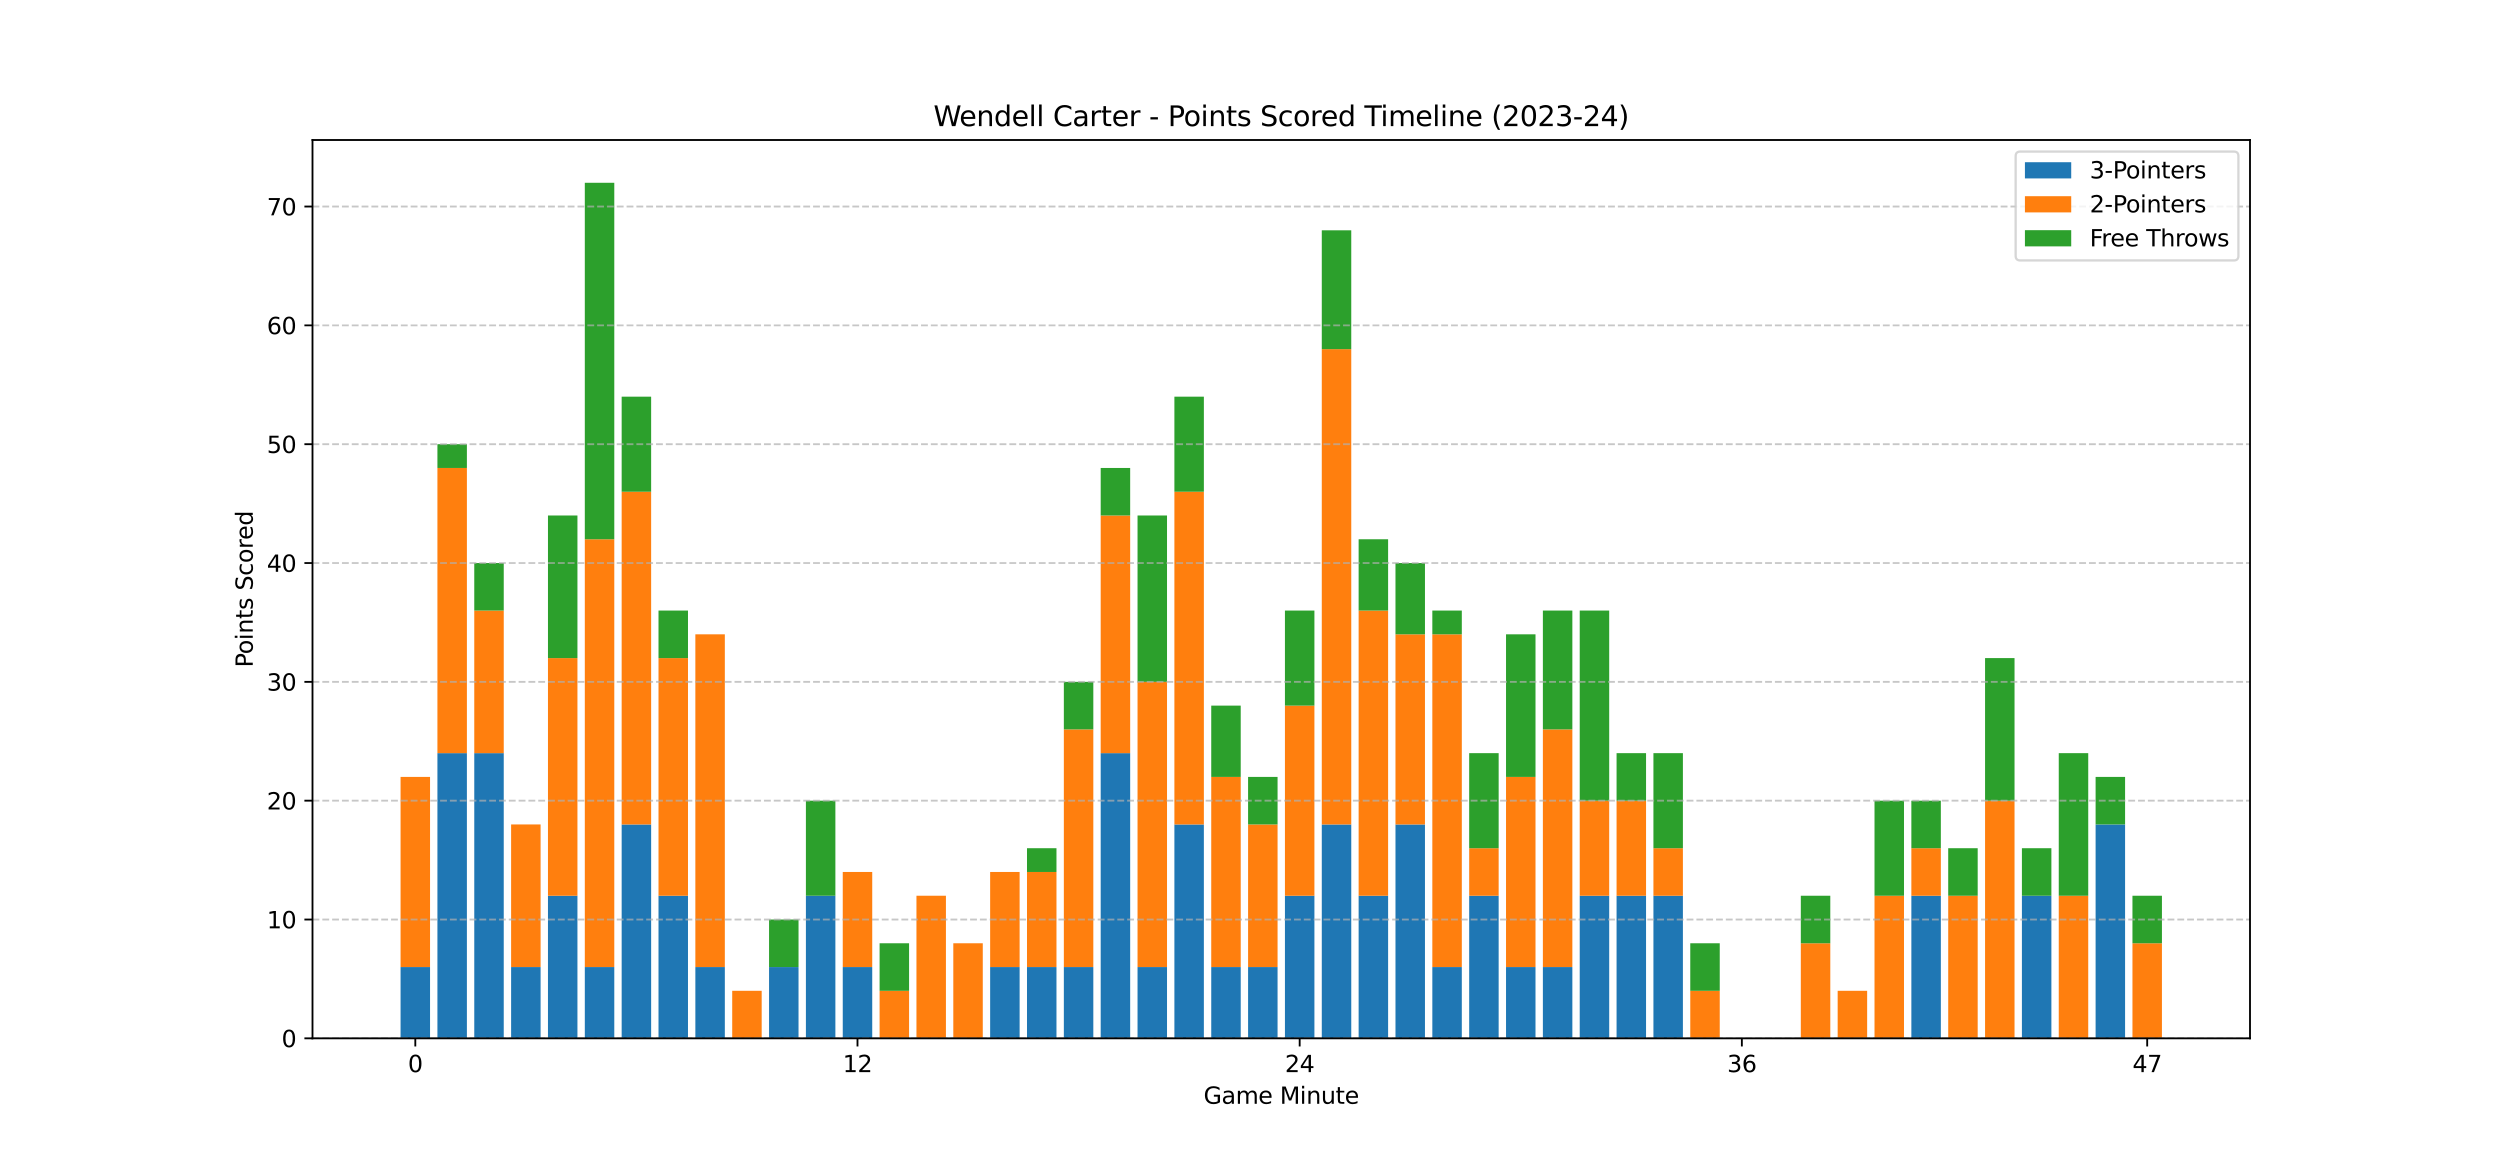 <?xml version="1.0" encoding="utf-8" standalone="no"?>
<!DOCTYPE svg PUBLIC "-//W3C//DTD SVG 1.1//EN"
  "http://www.w3.org/Graphics/SVG/1.1/DTD/svg11.dtd">
<svg xmlns:xlink="http://www.w3.org/1999/xlink" width="1080pt" height="504pt" viewBox="0 0 1080 504" xmlns="http://www.w3.org/2000/svg" version="1.1">
 <defs>
  <style type="text/css">*{stroke-linejoin: round; stroke-linecap: butt}</style>
 </defs>
 <g id="figure_1">
  <g id="patch_1">
   <path d="M 0 504 
L 1080 504 
L 1080 0 
L 0 0 
z
" style="fill: #ffffff"/>
  </g>
  <g id="axes_1">
   <g id="patch_2">
    <path d="M 135 448.56 
L 972 448.56 
L 972 60.48 
L 135 60.48 
z
" style="fill: #ffffff"/>
   </g>
   <g id="patch_3">
    <path d="M 173.045 448.56 
L 185.78 448.56 
L 185.78 417.76 
L 173.045 417.76 
z
" clip-path="url(#pccd42e8eff)" style="fill: #1f77b4"/>
   </g>
   <g id="patch_4">
    <path d="M 188.964 448.56 
L 201.699 448.56 
L 201.699 325.36 
L 188.964 325.36 
z
" clip-path="url(#pccd42e8eff)" style="fill: #1f77b4"/>
   </g>
   <g id="patch_5">
    <path d="M 204.883 448.56 
L 217.618 448.56 
L 217.618 325.36 
L 204.883 325.36 
z
" clip-path="url(#pccd42e8eff)" style="fill: #1f77b4"/>
   </g>
   <g id="patch_6">
    <path d="M 220.801 448.56 
L 233.536 448.56 
L 233.536 417.76 
L 220.801 417.76 
z
" clip-path="url(#pccd42e8eff)" style="fill: #1f77b4"/>
   </g>
   <g id="patch_7">
    <path d="M 236.72 448.56 
L 249.455 448.56 
L 249.455 386.96 
L 236.72 386.96 
z
" clip-path="url(#pccd42e8eff)" style="fill: #1f77b4"/>
   </g>
   <g id="patch_8">
    <path d="M 252.638 448.56 
L 265.373 448.56 
L 265.373 417.76 
L 252.638 417.76 
z
" clip-path="url(#pccd42e8eff)" style="fill: #1f77b4"/>
   </g>
   <g id="patch_9">
    <path d="M 268.557 448.56 
L 281.292 448.56 
L 281.292 356.16 
L 268.557 356.16 
z
" clip-path="url(#pccd42e8eff)" style="fill: #1f77b4"/>
   </g>
   <g id="patch_10">
    <path d="M 284.476 448.56 
L 297.211 448.56 
L 297.211 386.96 
L 284.476 386.96 
z
" clip-path="url(#pccd42e8eff)" style="fill: #1f77b4"/>
   </g>
   <g id="patch_11">
    <path d="M 300.394 448.56 
L 313.129 448.56 
L 313.129 417.76 
L 300.394 417.76 
z
" clip-path="url(#pccd42e8eff)" style="fill: #1f77b4"/>
   </g>
   <g id="patch_12">
    <path d="M 316.313 448.56 
L 329.048 448.56 
L 329.048 448.56 
L 316.313 448.56 
z
" clip-path="url(#pccd42e8eff)" style="fill: #1f77b4"/>
   </g>
   <g id="patch_13">
    <path d="M 332.231 448.56 
L 344.966 448.56 
L 344.966 417.76 
L 332.231 417.76 
z
" clip-path="url(#pccd42e8eff)" style="fill: #1f77b4"/>
   </g>
   <g id="patch_14">
    <path d="M 348.15 448.56 
L 360.885 448.56 
L 360.885 386.96 
L 348.15 386.96 
z
" clip-path="url(#pccd42e8eff)" style="fill: #1f77b4"/>
   </g>
   <g id="patch_15">
    <path d="M 364.069 448.56 
L 376.804 448.56 
L 376.804 417.76 
L 364.069 417.76 
z
" clip-path="url(#pccd42e8eff)" style="fill: #1f77b4"/>
   </g>
   <g id="patch_16">
    <path d="M 379.987 448.56 
L 392.722 448.56 
L 392.722 448.56 
L 379.987 448.56 
z
" clip-path="url(#pccd42e8eff)" style="fill: #1f77b4"/>
   </g>
   <g id="patch_17">
    <path d="M 395.906 448.56 
L 408.641 448.56 
L 408.641 448.56 
L 395.906 448.56 
z
" clip-path="url(#pccd42e8eff)" style="fill: #1f77b4"/>
   </g>
   <g id="patch_18">
    <path d="M 411.824 448.56 
L 424.559 448.56 
L 424.559 448.56 
L 411.824 448.56 
z
" clip-path="url(#pccd42e8eff)" style="fill: #1f77b4"/>
   </g>
   <g id="patch_19">
    <path d="M 427.743 448.56 
L 440.478 448.56 
L 440.478 417.76 
L 427.743 417.76 
z
" clip-path="url(#pccd42e8eff)" style="fill: #1f77b4"/>
   </g>
   <g id="patch_20">
    <path d="M 443.662 448.56 
L 456.397 448.56 
L 456.397 417.76 
L 443.662 417.76 
z
" clip-path="url(#pccd42e8eff)" style="fill: #1f77b4"/>
   </g>
   <g id="patch_21">
    <path d="M 459.58 448.56 
L 472.315 448.56 
L 472.315 417.76 
L 459.58 417.76 
z
" clip-path="url(#pccd42e8eff)" style="fill: #1f77b4"/>
   </g>
   <g id="patch_22">
    <path d="M 475.499 448.56 
L 488.234 448.56 
L 488.234 325.36 
L 475.499 325.36 
z
" clip-path="url(#pccd42e8eff)" style="fill: #1f77b4"/>
   </g>
   <g id="patch_23">
    <path d="M 491.417 448.56 
L 504.152 448.56 
L 504.152 417.76 
L 491.417 417.76 
z
" clip-path="url(#pccd42e8eff)" style="fill: #1f77b4"/>
   </g>
   <g id="patch_24">
    <path d="M 507.336 448.56 
L 520.071 448.56 
L 520.071 356.16 
L 507.336 356.16 
z
" clip-path="url(#pccd42e8eff)" style="fill: #1f77b4"/>
   </g>
   <g id="patch_25">
    <path d="M 523.255 448.56 
L 535.99 448.56 
L 535.99 417.76 
L 523.255 417.76 
z
" clip-path="url(#pccd42e8eff)" style="fill: #1f77b4"/>
   </g>
   <g id="patch_26">
    <path d="M 539.173 448.56 
L 551.908 448.56 
L 551.908 417.76 
L 539.173 417.76 
z
" clip-path="url(#pccd42e8eff)" style="fill: #1f77b4"/>
   </g>
   <g id="patch_27">
    <path d="M 555.092 448.56 
L 567.827 448.56 
L 567.827 386.96 
L 555.092 386.96 
z
" clip-path="url(#pccd42e8eff)" style="fill: #1f77b4"/>
   </g>
   <g id="patch_28">
    <path d="M 571.01 448.56 
L 583.745 448.56 
L 583.745 356.16 
L 571.01 356.16 
z
" clip-path="url(#pccd42e8eff)" style="fill: #1f77b4"/>
   </g>
   <g id="patch_29">
    <path d="M 586.929 448.56 
L 599.664 448.56 
L 599.664 386.96 
L 586.929 386.96 
z
" clip-path="url(#pccd42e8eff)" style="fill: #1f77b4"/>
   </g>
   <g id="patch_30">
    <path d="M 602.848 448.56 
L 615.583 448.56 
L 615.583 356.16 
L 602.848 356.16 
z
" clip-path="url(#pccd42e8eff)" style="fill: #1f77b4"/>
   </g>
   <g id="patch_31">
    <path d="M 618.766 448.56 
L 631.501 448.56 
L 631.501 417.76 
L 618.766 417.76 
z
" clip-path="url(#pccd42e8eff)" style="fill: #1f77b4"/>
   </g>
   <g id="patch_32">
    <path d="M 634.685 448.56 
L 647.42 448.56 
L 647.42 386.96 
L 634.685 386.96 
z
" clip-path="url(#pccd42e8eff)" style="fill: #1f77b4"/>
   </g>
   <g id="patch_33">
    <path d="M 650.603 448.56 
L 663.338 448.56 
L 663.338 417.76 
L 650.603 417.76 
z
" clip-path="url(#pccd42e8eff)" style="fill: #1f77b4"/>
   </g>
   <g id="patch_34">
    <path d="M 666.522 448.56 
L 679.257 448.56 
L 679.257 417.76 
L 666.522 417.76 
z
" clip-path="url(#pccd42e8eff)" style="fill: #1f77b4"/>
   </g>
   <g id="patch_35">
    <path d="M 682.441 448.56 
L 695.176 448.56 
L 695.176 386.96 
L 682.441 386.96 
z
" clip-path="url(#pccd42e8eff)" style="fill: #1f77b4"/>
   </g>
   <g id="patch_36">
    <path d="M 698.359 448.56 
L 711.094 448.56 
L 711.094 386.96 
L 698.359 386.96 
z
" clip-path="url(#pccd42e8eff)" style="fill: #1f77b4"/>
   </g>
   <g id="patch_37">
    <path d="M 714.278 448.56 
L 727.013 448.56 
L 727.013 386.96 
L 714.278 386.96 
z
" clip-path="url(#pccd42e8eff)" style="fill: #1f77b4"/>
   </g>
   <g id="patch_38">
    <path d="M 730.196 448.56 
L 742.931 448.56 
L 742.931 448.56 
L 730.196 448.56 
z
" clip-path="url(#pccd42e8eff)" style="fill: #1f77b4"/>
   </g>
   <g id="patch_39">
    <path d="M 746.115 448.56 
L 758.85 448.56 
L 758.85 448.56 
L 746.115 448.56 
z
" clip-path="url(#pccd42e8eff)" style="fill: #1f77b4"/>
   </g>
   <g id="patch_40">
    <path d="M 762.034 448.56 
L 774.769 448.56 
L 774.769 448.56 
L 762.034 448.56 
z
" clip-path="url(#pccd42e8eff)" style="fill: #1f77b4"/>
   </g>
   <g id="patch_41">
    <path d="M 777.952 448.56 
L 790.687 448.56 
L 790.687 448.56 
L 777.952 448.56 
z
" clip-path="url(#pccd42e8eff)" style="fill: #1f77b4"/>
   </g>
   <g id="patch_42">
    <path d="M 793.871 448.56 
L 806.606 448.56 
L 806.606 448.56 
L 793.871 448.56 
z
" clip-path="url(#pccd42e8eff)" style="fill: #1f77b4"/>
   </g>
   <g id="patch_43">
    <path d="M 809.789 448.56 
L 822.524 448.56 
L 822.524 448.56 
L 809.789 448.56 
z
" clip-path="url(#pccd42e8eff)" style="fill: #1f77b4"/>
   </g>
   <g id="patch_44">
    <path d="M 825.708 448.56 
L 838.443 448.56 
L 838.443 386.96 
L 825.708 386.96 
z
" clip-path="url(#pccd42e8eff)" style="fill: #1f77b4"/>
   </g>
   <g id="patch_45">
    <path d="M 841.627 448.56 
L 854.362 448.56 
L 854.362 448.56 
L 841.627 448.56 
z
" clip-path="url(#pccd42e8eff)" style="fill: #1f77b4"/>
   </g>
   <g id="patch_46">
    <path d="M 857.545 448.56 
L 870.28 448.56 
L 870.28 448.56 
L 857.545 448.56 
z
" clip-path="url(#pccd42e8eff)" style="fill: #1f77b4"/>
   </g>
   <g id="patch_47">
    <path d="M 873.464 448.56 
L 886.199 448.56 
L 886.199 386.96 
L 873.464 386.96 
z
" clip-path="url(#pccd42e8eff)" style="fill: #1f77b4"/>
   </g>
   <g id="patch_48">
    <path d="M 889.382 448.56 
L 902.117 448.56 
L 902.117 448.56 
L 889.382 448.56 
z
" clip-path="url(#pccd42e8eff)" style="fill: #1f77b4"/>
   </g>
   <g id="patch_49">
    <path d="M 905.301 448.56 
L 918.036 448.56 
L 918.036 356.16 
L 905.301 356.16 
z
" clip-path="url(#pccd42e8eff)" style="fill: #1f77b4"/>
   </g>
   <g id="patch_50">
    <path d="M 921.22 448.56 
L 933.955 448.56 
L 933.955 448.56 
L 921.22 448.56 
z
" clip-path="url(#pccd42e8eff)" style="fill: #1f77b4"/>
   </g>
   <g id="patch_51">
    <path d="M 173.045 417.76 
L 185.78 417.76 
L 185.78 335.627 
L 173.045 335.627 
z
" clip-path="url(#pccd42e8eff)" style="fill: #ff7f0e"/>
   </g>
   <g id="patch_52">
    <path d="M 188.964 325.36 
L 201.699 325.36 
L 201.699 202.16 
L 188.964 202.16 
z
" clip-path="url(#pccd42e8eff)" style="fill: #ff7f0e"/>
   </g>
   <g id="patch_53">
    <path d="M 204.883 325.36 
L 217.618 325.36 
L 217.618 263.76 
L 204.883 263.76 
z
" clip-path="url(#pccd42e8eff)" style="fill: #ff7f0e"/>
   </g>
   <g id="patch_54">
    <path d="M 220.801 417.76 
L 233.536 417.76 
L 233.536 356.16 
L 220.801 356.16 
z
" clip-path="url(#pccd42e8eff)" style="fill: #ff7f0e"/>
   </g>
   <g id="patch_55">
    <path d="M 236.72 386.96 
L 249.455 386.96 
L 249.455 284.293 
L 236.72 284.293 
z
" clip-path="url(#pccd42e8eff)" style="fill: #ff7f0e"/>
   </g>
   <g id="patch_56">
    <path d="M 252.638 417.76 
L 265.373 417.76 
L 265.373 232.96 
L 252.638 232.96 
z
" clip-path="url(#pccd42e8eff)" style="fill: #ff7f0e"/>
   </g>
   <g id="patch_57">
    <path d="M 268.557 356.16 
L 281.292 356.16 
L 281.292 212.427 
L 268.557 212.427 
z
" clip-path="url(#pccd42e8eff)" style="fill: #ff7f0e"/>
   </g>
   <g id="patch_58">
    <path d="M 284.476 386.96 
L 297.211 386.96 
L 297.211 284.293 
L 284.476 284.293 
z
" clip-path="url(#pccd42e8eff)" style="fill: #ff7f0e"/>
   </g>
   <g id="patch_59">
    <path d="M 300.394 417.76 
L 313.129 417.76 
L 313.129 274.027 
L 300.394 274.027 
z
" clip-path="url(#pccd42e8eff)" style="fill: #ff7f0e"/>
   </g>
   <g id="patch_60">
    <path d="M 316.313 448.56 
L 329.048 448.56 
L 329.048 428.027 
L 316.313 428.027 
z
" clip-path="url(#pccd42e8eff)" style="fill: #ff7f0e"/>
   </g>
   <g id="patch_61">
    <path d="M 332.231 417.76 
L 344.966 417.76 
L 344.966 417.76 
L 332.231 417.76 
z
" clip-path="url(#pccd42e8eff)" style="fill: #ff7f0e"/>
   </g>
   <g id="patch_62">
    <path d="M 348.15 386.96 
L 360.885 386.96 
L 360.885 386.96 
L 348.15 386.96 
z
" clip-path="url(#pccd42e8eff)" style="fill: #ff7f0e"/>
   </g>
   <g id="patch_63">
    <path d="M 364.069 417.76 
L 376.804 417.76 
L 376.804 376.693 
L 364.069 376.693 
z
" clip-path="url(#pccd42e8eff)" style="fill: #ff7f0e"/>
   </g>
   <g id="patch_64">
    <path d="M 379.987 448.56 
L 392.722 448.56 
L 392.722 428.027 
L 379.987 428.027 
z
" clip-path="url(#pccd42e8eff)" style="fill: #ff7f0e"/>
   </g>
   <g id="patch_65">
    <path d="M 395.906 448.56 
L 408.641 448.56 
L 408.641 386.96 
L 395.906 386.96 
z
" clip-path="url(#pccd42e8eff)" style="fill: #ff7f0e"/>
   </g>
   <g id="patch_66">
    <path d="M 411.824 448.56 
L 424.559 448.56 
L 424.559 407.493 
L 411.824 407.493 
z
" clip-path="url(#pccd42e8eff)" style="fill: #ff7f0e"/>
   </g>
   <g id="patch_67">
    <path d="M 427.743 417.76 
L 440.478 417.76 
L 440.478 376.693 
L 427.743 376.693 
z
" clip-path="url(#pccd42e8eff)" style="fill: #ff7f0e"/>
   </g>
   <g id="patch_68">
    <path d="M 443.662 417.76 
L 456.397 417.76 
L 456.397 376.693 
L 443.662 376.693 
z
" clip-path="url(#pccd42e8eff)" style="fill: #ff7f0e"/>
   </g>
   <g id="patch_69">
    <path d="M 459.58 417.76 
L 472.315 417.76 
L 472.315 315.093 
L 459.58 315.093 
z
" clip-path="url(#pccd42e8eff)" style="fill: #ff7f0e"/>
   </g>
   <g id="patch_70">
    <path d="M 475.499 325.36 
L 488.234 325.36 
L 488.234 222.693 
L 475.499 222.693 
z
" clip-path="url(#pccd42e8eff)" style="fill: #ff7f0e"/>
   </g>
   <g id="patch_71">
    <path d="M 491.417 417.76 
L 504.152 417.76 
L 504.152 294.56 
L 491.417 294.56 
z
" clip-path="url(#pccd42e8eff)" style="fill: #ff7f0e"/>
   </g>
   <g id="patch_72">
    <path d="M 507.336 356.16 
L 520.071 356.16 
L 520.071 212.427 
L 507.336 212.427 
z
" clip-path="url(#pccd42e8eff)" style="fill: #ff7f0e"/>
   </g>
   <g id="patch_73">
    <path d="M 523.255 417.76 
L 535.99 417.76 
L 535.99 335.627 
L 523.255 335.627 
z
" clip-path="url(#pccd42e8eff)" style="fill: #ff7f0e"/>
   </g>
   <g id="patch_74">
    <path d="M 539.173 417.76 
L 551.908 417.76 
L 551.908 356.16 
L 539.173 356.16 
z
" clip-path="url(#pccd42e8eff)" style="fill: #ff7f0e"/>
   </g>
   <g id="patch_75">
    <path d="M 555.092 386.96 
L 567.827 386.96 
L 567.827 304.827 
L 555.092 304.827 
z
" clip-path="url(#pccd42e8eff)" style="fill: #ff7f0e"/>
   </g>
   <g id="patch_76">
    <path d="M 571.01 356.16 
L 583.745 356.16 
L 583.745 150.827 
L 571.01 150.827 
z
" clip-path="url(#pccd42e8eff)" style="fill: #ff7f0e"/>
   </g>
   <g id="patch_77">
    <path d="M 586.929 386.96 
L 599.664 386.96 
L 599.664 263.76 
L 586.929 263.76 
z
" clip-path="url(#pccd42e8eff)" style="fill: #ff7f0e"/>
   </g>
   <g id="patch_78">
    <path d="M 602.848 356.16 
L 615.583 356.16 
L 615.583 274.027 
L 602.848 274.027 
z
" clip-path="url(#pccd42e8eff)" style="fill: #ff7f0e"/>
   </g>
   <g id="patch_79">
    <path d="M 618.766 417.76 
L 631.501 417.76 
L 631.501 274.027 
L 618.766 274.027 
z
" clip-path="url(#pccd42e8eff)" style="fill: #ff7f0e"/>
   </g>
   <g id="patch_80">
    <path d="M 634.685 386.96 
L 647.42 386.96 
L 647.42 366.427 
L 634.685 366.427 
z
" clip-path="url(#pccd42e8eff)" style="fill: #ff7f0e"/>
   </g>
   <g id="patch_81">
    <path d="M 650.603 417.76 
L 663.338 417.76 
L 663.338 335.627 
L 650.603 335.627 
z
" clip-path="url(#pccd42e8eff)" style="fill: #ff7f0e"/>
   </g>
   <g id="patch_82">
    <path d="M 666.522 417.76 
L 679.257 417.76 
L 679.257 315.093 
L 666.522 315.093 
z
" clip-path="url(#pccd42e8eff)" style="fill: #ff7f0e"/>
   </g>
   <g id="patch_83">
    <path d="M 682.441 386.96 
L 695.176 386.96 
L 695.176 345.893 
L 682.441 345.893 
z
" clip-path="url(#pccd42e8eff)" style="fill: #ff7f0e"/>
   </g>
   <g id="patch_84">
    <path d="M 698.359 386.96 
L 711.094 386.96 
L 711.094 345.893 
L 698.359 345.893 
z
" clip-path="url(#pccd42e8eff)" style="fill: #ff7f0e"/>
   </g>
   <g id="patch_85">
    <path d="M 714.278 386.96 
L 727.013 386.96 
L 727.013 366.427 
L 714.278 366.427 
z
" clip-path="url(#pccd42e8eff)" style="fill: #ff7f0e"/>
   </g>
   <g id="patch_86">
    <path d="M 730.196 448.56 
L 742.931 448.56 
L 742.931 428.027 
L 730.196 428.027 
z
" clip-path="url(#pccd42e8eff)" style="fill: #ff7f0e"/>
   </g>
   <g id="patch_87">
    <path d="M 746.115 448.56 
L 758.85 448.56 
L 758.85 448.56 
L 746.115 448.56 
z
" clip-path="url(#pccd42e8eff)" style="fill: #ff7f0e"/>
   </g>
   <g id="patch_88">
    <path d="M 762.034 448.56 
L 774.769 448.56 
L 774.769 448.56 
L 762.034 448.56 
z
" clip-path="url(#pccd42e8eff)" style="fill: #ff7f0e"/>
   </g>
   <g id="patch_89">
    <path d="M 777.952 448.56 
L 790.687 448.56 
L 790.687 407.493 
L 777.952 407.493 
z
" clip-path="url(#pccd42e8eff)" style="fill: #ff7f0e"/>
   </g>
   <g id="patch_90">
    <path d="M 793.871 448.56 
L 806.606 448.56 
L 806.606 428.027 
L 793.871 428.027 
z
" clip-path="url(#pccd42e8eff)" style="fill: #ff7f0e"/>
   </g>
   <g id="patch_91">
    <path d="M 809.789 448.56 
L 822.524 448.56 
L 822.524 386.96 
L 809.789 386.96 
z
" clip-path="url(#pccd42e8eff)" style="fill: #ff7f0e"/>
   </g>
   <g id="patch_92">
    <path d="M 825.708 386.96 
L 838.443 386.96 
L 838.443 366.427 
L 825.708 366.427 
z
" clip-path="url(#pccd42e8eff)" style="fill: #ff7f0e"/>
   </g>
   <g id="patch_93">
    <path d="M 841.627 448.56 
L 854.362 448.56 
L 854.362 386.96 
L 841.627 386.96 
z
" clip-path="url(#pccd42e8eff)" style="fill: #ff7f0e"/>
   </g>
   <g id="patch_94">
    <path d="M 857.545 448.56 
L 870.28 448.56 
L 870.28 345.893 
L 857.545 345.893 
z
" clip-path="url(#pccd42e8eff)" style="fill: #ff7f0e"/>
   </g>
   <g id="patch_95">
    <path d="M 873.464 386.96 
L 886.199 386.96 
L 886.199 386.96 
L 873.464 386.96 
z
" clip-path="url(#pccd42e8eff)" style="fill: #ff7f0e"/>
   </g>
   <g id="patch_96">
    <path d="M 889.382 448.56 
L 902.117 448.56 
L 902.117 386.96 
L 889.382 386.96 
z
" clip-path="url(#pccd42e8eff)" style="fill: #ff7f0e"/>
   </g>
   <g id="patch_97">
    <path d="M 905.301 356.16 
L 918.036 356.16 
L 918.036 356.16 
L 905.301 356.16 
z
" clip-path="url(#pccd42e8eff)" style="fill: #ff7f0e"/>
   </g>
   <g id="patch_98">
    <path d="M 921.22 448.56 
L 933.955 448.56 
L 933.955 407.493 
L 921.22 407.493 
z
" clip-path="url(#pccd42e8eff)" style="fill: #ff7f0e"/>
   </g>
   <g id="patch_99">
    <path d="M 173.045 335.627 
L 185.78 335.627 
L 185.78 335.627 
L 173.045 335.627 
z
" clip-path="url(#pccd42e8eff)" style="fill: #2ca02c"/>
   </g>
   <g id="patch_100">
    <path d="M 188.964 202.16 
L 201.699 202.16 
L 201.699 191.893 
L 188.964 191.893 
z
" clip-path="url(#pccd42e8eff)" style="fill: #2ca02c"/>
   </g>
   <g id="patch_101">
    <path d="M 204.883 263.76 
L 217.618 263.76 
L 217.618 243.227 
L 204.883 243.227 
z
" clip-path="url(#pccd42e8eff)" style="fill: #2ca02c"/>
   </g>
   <g id="patch_102">
    <path d="M 220.801 356.16 
L 233.536 356.16 
L 233.536 356.16 
L 220.801 356.16 
z
" clip-path="url(#pccd42e8eff)" style="fill: #2ca02c"/>
   </g>
   <g id="patch_103">
    <path d="M 236.72 284.293 
L 249.455 284.293 
L 249.455 222.693 
L 236.72 222.693 
z
" clip-path="url(#pccd42e8eff)" style="fill: #2ca02c"/>
   </g>
   <g id="patch_104">
    <path d="M 252.638 232.96 
L 265.373 232.96 
L 265.373 78.96 
L 252.638 78.96 
z
" clip-path="url(#pccd42e8eff)" style="fill: #2ca02c"/>
   </g>
   <g id="patch_105">
    <path d="M 268.557 212.427 
L 281.292 212.427 
L 281.292 171.36 
L 268.557 171.36 
z
" clip-path="url(#pccd42e8eff)" style="fill: #2ca02c"/>
   </g>
   <g id="patch_106">
    <path d="M 284.476 284.293 
L 297.211 284.293 
L 297.211 263.76 
L 284.476 263.76 
z
" clip-path="url(#pccd42e8eff)" style="fill: #2ca02c"/>
   </g>
   <g id="patch_107">
    <path d="M 300.394 274.027 
L 313.129 274.027 
L 313.129 274.027 
L 300.394 274.027 
z
" clip-path="url(#pccd42e8eff)" style="fill: #2ca02c"/>
   </g>
   <g id="patch_108">
    <path d="M 316.313 428.027 
L 329.048 428.027 
L 329.048 428.027 
L 316.313 428.027 
z
" clip-path="url(#pccd42e8eff)" style="fill: #2ca02c"/>
   </g>
   <g id="patch_109">
    <path d="M 332.231 417.76 
L 344.966 417.76 
L 344.966 397.227 
L 332.231 397.227 
z
" clip-path="url(#pccd42e8eff)" style="fill: #2ca02c"/>
   </g>
   <g id="patch_110">
    <path d="M 348.15 386.96 
L 360.885 386.96 
L 360.885 345.893 
L 348.15 345.893 
z
" clip-path="url(#pccd42e8eff)" style="fill: #2ca02c"/>
   </g>
   <g id="patch_111">
    <path d="M 364.069 376.693 
L 376.804 376.693 
L 376.804 376.693 
L 364.069 376.693 
z
" clip-path="url(#pccd42e8eff)" style="fill: #2ca02c"/>
   </g>
   <g id="patch_112">
    <path d="M 379.987 428.027 
L 392.722 428.027 
L 392.722 407.493 
L 379.987 407.493 
z
" clip-path="url(#pccd42e8eff)" style="fill: #2ca02c"/>
   </g>
   <g id="patch_113">
    <path d="M 395.906 386.96 
L 408.641 386.96 
L 408.641 386.96 
L 395.906 386.96 
z
" clip-path="url(#pccd42e8eff)" style="fill: #2ca02c"/>
   </g>
   <g id="patch_114">
    <path d="M 411.824 407.493 
L 424.559 407.493 
L 424.559 407.493 
L 411.824 407.493 
z
" clip-path="url(#pccd42e8eff)" style="fill: #2ca02c"/>
   </g>
   <g id="patch_115">
    <path d="M 427.743 376.693 
L 440.478 376.693 
L 440.478 376.693 
L 427.743 376.693 
z
" clip-path="url(#pccd42e8eff)" style="fill: #2ca02c"/>
   </g>
   <g id="patch_116">
    <path d="M 443.662 376.693 
L 456.397 376.693 
L 456.397 366.427 
L 443.662 366.427 
z
" clip-path="url(#pccd42e8eff)" style="fill: #2ca02c"/>
   </g>
   <g id="patch_117">
    <path d="M 459.58 315.093 
L 472.315 315.093 
L 472.315 294.56 
L 459.58 294.56 
z
" clip-path="url(#pccd42e8eff)" style="fill: #2ca02c"/>
   </g>
   <g id="patch_118">
    <path d="M 475.499 222.693 
L 488.234 222.693 
L 488.234 202.16 
L 475.499 202.16 
z
" clip-path="url(#pccd42e8eff)" style="fill: #2ca02c"/>
   </g>
   <g id="patch_119">
    <path d="M 491.417 294.56 
L 504.152 294.56 
L 504.152 222.693 
L 491.417 222.693 
z
" clip-path="url(#pccd42e8eff)" style="fill: #2ca02c"/>
   </g>
   <g id="patch_120">
    <path d="M 507.336 212.427 
L 520.071 212.427 
L 520.071 171.36 
L 507.336 171.36 
z
" clip-path="url(#pccd42e8eff)" style="fill: #2ca02c"/>
   </g>
   <g id="patch_121">
    <path d="M 523.255 335.627 
L 535.99 335.627 
L 535.99 304.827 
L 523.255 304.827 
z
" clip-path="url(#pccd42e8eff)" style="fill: #2ca02c"/>
   </g>
   <g id="patch_122">
    <path d="M 539.173 356.16 
L 551.908 356.16 
L 551.908 335.627 
L 539.173 335.627 
z
" clip-path="url(#pccd42e8eff)" style="fill: #2ca02c"/>
   </g>
   <g id="patch_123">
    <path d="M 555.092 304.827 
L 567.827 304.827 
L 567.827 263.76 
L 555.092 263.76 
z
" clip-path="url(#pccd42e8eff)" style="fill: #2ca02c"/>
   </g>
   <g id="patch_124">
    <path d="M 571.01 150.827 
L 583.745 150.827 
L 583.745 99.493 
L 571.01 99.493 
z
" clip-path="url(#pccd42e8eff)" style="fill: #2ca02c"/>
   </g>
   <g id="patch_125">
    <path d="M 586.929 263.76 
L 599.664 263.76 
L 599.664 232.96 
L 586.929 232.96 
z
" clip-path="url(#pccd42e8eff)" style="fill: #2ca02c"/>
   </g>
   <g id="patch_126">
    <path d="M 602.848 274.027 
L 615.583 274.027 
L 615.583 243.227 
L 602.848 243.227 
z
" clip-path="url(#pccd42e8eff)" style="fill: #2ca02c"/>
   </g>
   <g id="patch_127">
    <path d="M 618.766 274.027 
L 631.501 274.027 
L 631.501 263.76 
L 618.766 263.76 
z
" clip-path="url(#pccd42e8eff)" style="fill: #2ca02c"/>
   </g>
   <g id="patch_128">
    <path d="M 634.685 366.427 
L 647.42 366.427 
L 647.42 325.36 
L 634.685 325.36 
z
" clip-path="url(#pccd42e8eff)" style="fill: #2ca02c"/>
   </g>
   <g id="patch_129">
    <path d="M 650.603 335.627 
L 663.338 335.627 
L 663.338 274.027 
L 650.603 274.027 
z
" clip-path="url(#pccd42e8eff)" style="fill: #2ca02c"/>
   </g>
   <g id="patch_130">
    <path d="M 666.522 315.093 
L 679.257 315.093 
L 679.257 263.76 
L 666.522 263.76 
z
" clip-path="url(#pccd42e8eff)" style="fill: #2ca02c"/>
   </g>
   <g id="patch_131">
    <path d="M 682.441 345.893 
L 695.176 345.893 
L 695.176 263.76 
L 682.441 263.76 
z
" clip-path="url(#pccd42e8eff)" style="fill: #2ca02c"/>
   </g>
   <g id="patch_132">
    <path d="M 698.359 345.893 
L 711.094 345.893 
L 711.094 325.36 
L 698.359 325.36 
z
" clip-path="url(#pccd42e8eff)" style="fill: #2ca02c"/>
   </g>
   <g id="patch_133">
    <path d="M 714.278 366.427 
L 727.013 366.427 
L 727.013 325.36 
L 714.278 325.36 
z
" clip-path="url(#pccd42e8eff)" style="fill: #2ca02c"/>
   </g>
   <g id="patch_134">
    <path d="M 730.196 428.027 
L 742.931 428.027 
L 742.931 407.493 
L 730.196 407.493 
z
" clip-path="url(#pccd42e8eff)" style="fill: #2ca02c"/>
   </g>
   <g id="patch_135">
    <path d="M 746.115 448.56 
L 758.85 448.56 
L 758.85 448.56 
L 746.115 448.56 
z
" clip-path="url(#pccd42e8eff)" style="fill: #2ca02c"/>
   </g>
   <g id="patch_136">
    <path d="M 762.034 448.56 
L 774.769 448.56 
L 774.769 448.56 
L 762.034 448.56 
z
" clip-path="url(#pccd42e8eff)" style="fill: #2ca02c"/>
   </g>
   <g id="patch_137">
    <path d="M 777.952 407.493 
L 790.687 407.493 
L 790.687 386.96 
L 777.952 386.96 
z
" clip-path="url(#pccd42e8eff)" style="fill: #2ca02c"/>
   </g>
   <g id="patch_138">
    <path d="M 793.871 428.027 
L 806.606 428.027 
L 806.606 428.027 
L 793.871 428.027 
z
" clip-path="url(#pccd42e8eff)" style="fill: #2ca02c"/>
   </g>
   <g id="patch_139">
    <path d="M 809.789 386.96 
L 822.524 386.96 
L 822.524 345.893 
L 809.789 345.893 
z
" clip-path="url(#pccd42e8eff)" style="fill: #2ca02c"/>
   </g>
   <g id="patch_140">
    <path d="M 825.708 366.427 
L 838.443 366.427 
L 838.443 345.893 
L 825.708 345.893 
z
" clip-path="url(#pccd42e8eff)" style="fill: #2ca02c"/>
   </g>
   <g id="patch_141">
    <path d="M 841.627 386.96 
L 854.362 386.96 
L 854.362 366.427 
L 841.627 366.427 
z
" clip-path="url(#pccd42e8eff)" style="fill: #2ca02c"/>
   </g>
   <g id="patch_142">
    <path d="M 857.545 345.893 
L 870.28 345.893 
L 870.28 284.293 
L 857.545 284.293 
z
" clip-path="url(#pccd42e8eff)" style="fill: #2ca02c"/>
   </g>
   <g id="patch_143">
    <path d="M 873.464 386.96 
L 886.199 386.96 
L 886.199 366.427 
L 873.464 366.427 
z
" clip-path="url(#pccd42e8eff)" style="fill: #2ca02c"/>
   </g>
   <g id="patch_144">
    <path d="M 889.382 386.96 
L 902.117 386.96 
L 902.117 325.36 
L 889.382 325.36 
z
" clip-path="url(#pccd42e8eff)" style="fill: #2ca02c"/>
   </g>
   <g id="patch_145">
    <path d="M 905.301 356.16 
L 918.036 356.16 
L 918.036 335.627 
L 905.301 335.627 
z
" clip-path="url(#pccd42e8eff)" style="fill: #2ca02c"/>
   </g>
   <g id="patch_146">
    <path d="M 921.22 407.493 
L 933.955 407.493 
L 933.955 386.96 
L 921.22 386.96 
z
" clip-path="url(#pccd42e8eff)" style="fill: #2ca02c"/>
   </g>
   <g id="matplotlib.axis_1">
    <g id="xtick_1">
     <g id="line2d_1">
      <defs>
       <path id="m8d356d511f" d="M 0 0 
L 0 3.5 
" style="stroke: #000000; stroke-width: 0.8"/>
      </defs>
      <g>
       <use xlink:href="#m8d356d511f" x="179.413" y="448.56" style="stroke: #000000; stroke-width: 0.8"/>
      </g>
     </g>
     <g id="text_1">
      <!-- 0 -->
      <g transform="translate(176.232 463.158) scale(0.1 -0.1)">
       <defs>
        <path id="DejaVuSans-30" d="M 2034 4250 
Q 1547 4250 1301 3770 
Q 1056 3291 1056 2328 
Q 1056 1369 1301 889 
Q 1547 409 2034 409 
Q 2525 409 2770 889 
Q 3016 1369 3016 2328 
Q 3016 3291 2770 3770 
Q 2525 4250 2034 4250 
z
M 2034 4750 
Q 2819 4750 3233 4129 
Q 3647 3509 3647 2328 
Q 3647 1150 3233 529 
Q 2819 -91 2034 -91 
Q 1250 -91 836 529 
Q 422 1150 422 2328 
Q 422 3509 836 4129 
Q 1250 4750 2034 4750 
z
" transform="scale(0.016)"/>
       </defs>
       <use xlink:href="#DejaVuSans-30"/>
      </g>
     </g>
    </g>
    <g id="xtick_2">
     <g id="line2d_2">
      <g>
       <use xlink:href="#m8d356d511f" x="370.436" y="448.56" style="stroke: #000000; stroke-width: 0.8"/>
      </g>
     </g>
     <g id="text_2">
      <!-- 12 -->
      <g transform="translate(364.074 463.158) scale(0.1 -0.1)">
       <defs>
        <path id="DejaVuSans-31" d="M 794 531 
L 1825 531 
L 1825 4091 
L 703 3866 
L 703 4441 
L 1819 4666 
L 2450 4666 
L 2450 531 
L 3481 531 
L 3481 0 
L 794 0 
L 794 531 
z
" transform="scale(0.016)"/>
        <path id="DejaVuSans-32" d="M 1228 531 
L 3431 531 
L 3431 0 
L 469 0 
L 469 531 
Q 828 903 1448 1529 
Q 2069 2156 2228 2338 
Q 2531 2678 2651 2914 
Q 2772 3150 2772 3378 
Q 2772 3750 2511 3984 
Q 2250 4219 1831 4219 
Q 1534 4219 1204 4116 
Q 875 4013 500 3803 
L 500 4441 
Q 881 4594 1212 4672 
Q 1544 4750 1819 4750 
Q 2544 4750 2975 4387 
Q 3406 4025 3406 3419 
Q 3406 3131 3298 2873 
Q 3191 2616 2906 2266 
Q 2828 2175 2409 1742 
Q 1991 1309 1228 531 
z
" transform="scale(0.016)"/>
       </defs>
       <use xlink:href="#DejaVuSans-31"/>
       <use xlink:href="#DejaVuSans-32" transform="translate(63.623 0)"/>
      </g>
     </g>
    </g>
    <g id="xtick_3">
     <g id="line2d_3">
      <g>
       <use xlink:href="#m8d356d511f" x="561.459" y="448.56" style="stroke: #000000; stroke-width: 0.8"/>
      </g>
     </g>
     <g id="text_3">
      <!-- 24 -->
      <g transform="translate(555.097 463.158) scale(0.1 -0.1)">
       <defs>
        <path id="DejaVuSans-34" d="M 2419 4116 
L 825 1625 
L 2419 1625 
L 2419 4116 
z
M 2253 4666 
L 3047 4666 
L 3047 1625 
L 3713 1625 
L 3713 1100 
L 3047 1100 
L 3047 0 
L 2419 0 
L 2419 1100 
L 313 1100 
L 313 1709 
L 2253 4666 
z
" transform="scale(0.016)"/>
       </defs>
       <use xlink:href="#DejaVuSans-32"/>
       <use xlink:href="#DejaVuSans-34" transform="translate(63.623 0)"/>
      </g>
     </g>
    </g>
    <g id="xtick_4">
     <g id="line2d_4">
      <g>
       <use xlink:href="#m8d356d511f" x="752.483" y="448.56" style="stroke: #000000; stroke-width: 0.8"/>
      </g>
     </g>
     <g id="text_4">
      <!-- 36 -->
      <g transform="translate(746.12 463.158) scale(0.1 -0.1)">
       <defs>
        <path id="DejaVuSans-33" d="M 2597 2516 
Q 3050 2419 3304 2112 
Q 3559 1806 3559 1356 
Q 3559 666 3084 287 
Q 2609 -91 1734 -91 
Q 1441 -91 1130 -33 
Q 819 25 488 141 
L 488 750 
Q 750 597 1062 519 
Q 1375 441 1716 441 
Q 2309 441 2620 675 
Q 2931 909 2931 1356 
Q 2931 1769 2642 2001 
Q 2353 2234 1838 2234 
L 1294 2234 
L 1294 2753 
L 1863 2753 
Q 2328 2753 2575 2939 
Q 2822 3125 2822 3475 
Q 2822 3834 2567 4026 
Q 2313 4219 1838 4219 
Q 1578 4219 1281 4162 
Q 984 4106 628 3988 
L 628 4550 
Q 988 4650 1302 4700 
Q 1616 4750 1894 4750 
Q 2613 4750 3031 4423 
Q 3450 4097 3450 3541 
Q 3450 3153 3228 2886 
Q 3006 2619 2597 2516 
z
" transform="scale(0.016)"/>
        <path id="DejaVuSans-36" d="M 2113 2584 
Q 1688 2584 1439 2293 
Q 1191 2003 1191 1497 
Q 1191 994 1439 701 
Q 1688 409 2113 409 
Q 2538 409 2786 701 
Q 3034 994 3034 1497 
Q 3034 2003 2786 2293 
Q 2538 2584 2113 2584 
z
M 3366 4563 
L 3366 3988 
Q 3128 4100 2886 4159 
Q 2644 4219 2406 4219 
Q 1781 4219 1451 3797 
Q 1122 3375 1075 2522 
Q 1259 2794 1537 2939 
Q 1816 3084 2150 3084 
Q 2853 3084 3261 2657 
Q 3669 2231 3669 1497 
Q 3669 778 3244 343 
Q 2819 -91 2113 -91 
Q 1303 -91 875 529 
Q 447 1150 447 2328 
Q 447 3434 972 4092 
Q 1497 4750 2381 4750 
Q 2619 4750 2861 4703 
Q 3103 4656 3366 4563 
z
" transform="scale(0.016)"/>
       </defs>
       <use xlink:href="#DejaVuSans-33"/>
       <use xlink:href="#DejaVuSans-36" transform="translate(63.623 0)"/>
      </g>
     </g>
    </g>
    <g id="xtick_5">
     <g id="line2d_5">
      <g>
       <use xlink:href="#m8d356d511f" x="927.587" y="448.56" style="stroke: #000000; stroke-width: 0.8"/>
      </g>
     </g>
     <g id="text_5">
      <!-- 47 -->
      <g transform="translate(921.225 463.158) scale(0.1 -0.1)">
       <defs>
        <path id="DejaVuSans-37" d="M 525 4666 
L 3525 4666 
L 3525 4397 
L 1831 0 
L 1172 0 
L 2766 4134 
L 525 4134 
L 525 4666 
z
" transform="scale(0.016)"/>
       </defs>
       <use xlink:href="#DejaVuSans-34"/>
       <use xlink:href="#DejaVuSans-37" transform="translate(63.623 0)"/>
      </g>
     </g>
    </g>
    <g id="text_6">
     <!-- Game Minute -->
     <g transform="translate(519.948 476.837) scale(0.1 -0.1)">
      <defs>
       <path id="DejaVuSans-47" d="M 3809 666 
L 3809 1919 
L 2778 1919 
L 2778 2438 
L 4434 2438 
L 4434 434 
Q 4069 175 3628 42 
Q 3188 -91 2688 -91 
Q 1594 -91 976 548 
Q 359 1188 359 2328 
Q 359 3472 976 4111 
Q 1594 4750 2688 4750 
Q 3144 4750 3555 4637 
Q 3966 4525 4313 4306 
L 4313 3634 
Q 3963 3931 3569 4081 
Q 3175 4231 2741 4231 
Q 1884 4231 1454 3753 
Q 1025 3275 1025 2328 
Q 1025 1384 1454 906 
Q 1884 428 2741 428 
Q 3075 428 3337 486 
Q 3600 544 3809 666 
z
" transform="scale(0.016)"/>
       <path id="DejaVuSans-61" d="M 2194 1759 
Q 1497 1759 1228 1600 
Q 959 1441 959 1056 
Q 959 750 1161 570 
Q 1363 391 1709 391 
Q 2188 391 2477 730 
Q 2766 1069 2766 1631 
L 2766 1759 
L 2194 1759 
z
M 3341 1997 
L 3341 0 
L 2766 0 
L 2766 531 
Q 2569 213 2275 61 
Q 1981 -91 1556 -91 
Q 1019 -91 701 211 
Q 384 513 384 1019 
Q 384 1609 779 1909 
Q 1175 2209 1959 2209 
L 2766 2209 
L 2766 2266 
Q 2766 2663 2505 2880 
Q 2244 3097 1772 3097 
Q 1472 3097 1187 3025 
Q 903 2953 641 2809 
L 641 3341 
Q 956 3463 1253 3523 
Q 1550 3584 1831 3584 
Q 2591 3584 2966 3190 
Q 3341 2797 3341 1997 
z
" transform="scale(0.016)"/>
       <path id="DejaVuSans-6d" d="M 3328 2828 
Q 3544 3216 3844 3400 
Q 4144 3584 4550 3584 
Q 5097 3584 5394 3201 
Q 5691 2819 5691 2113 
L 5691 0 
L 5113 0 
L 5113 2094 
Q 5113 2597 4934 2840 
Q 4756 3084 4391 3084 
Q 3944 3084 3684 2787 
Q 3425 2491 3425 1978 
L 3425 0 
L 2847 0 
L 2847 2094 
Q 2847 2600 2669 2842 
Q 2491 3084 2119 3084 
Q 1678 3084 1418 2786 
Q 1159 2488 1159 1978 
L 1159 0 
L 581 0 
L 581 3500 
L 1159 3500 
L 1159 2956 
Q 1356 3278 1631 3431 
Q 1906 3584 2284 3584 
Q 2666 3584 2933 3390 
Q 3200 3197 3328 2828 
z
" transform="scale(0.016)"/>
       <path id="DejaVuSans-65" d="M 3597 1894 
L 3597 1613 
L 953 1613 
Q 991 1019 1311 708 
Q 1631 397 2203 397 
Q 2534 397 2845 478 
Q 3156 559 3463 722 
L 3463 178 
Q 3153 47 2828 -22 
Q 2503 -91 2169 -91 
Q 1331 -91 842 396 
Q 353 884 353 1716 
Q 353 2575 817 3079 
Q 1281 3584 2069 3584 
Q 2775 3584 3186 3129 
Q 3597 2675 3597 1894 
z
M 3022 2063 
Q 3016 2534 2758 2815 
Q 2500 3097 2075 3097 
Q 1594 3097 1305 2825 
Q 1016 2553 972 2059 
L 3022 2063 
z
" transform="scale(0.016)"/>
       <path id="DejaVuSans-20" transform="scale(0.016)"/>
       <path id="DejaVuSans-4d" d="M 628 4666 
L 1569 4666 
L 2759 1491 
L 3956 4666 
L 4897 4666 
L 4897 0 
L 4281 0 
L 4281 4097 
L 3078 897 
L 2444 897 
L 1241 4097 
L 1241 0 
L 628 0 
L 628 4666 
z
" transform="scale(0.016)"/>
       <path id="DejaVuSans-69" d="M 603 3500 
L 1178 3500 
L 1178 0 
L 603 0 
L 603 3500 
z
M 603 4863 
L 1178 4863 
L 1178 4134 
L 603 4134 
L 603 4863 
z
" transform="scale(0.016)"/>
       <path id="DejaVuSans-6e" d="M 3513 2113 
L 3513 0 
L 2938 0 
L 2938 2094 
Q 2938 2591 2744 2837 
Q 2550 3084 2163 3084 
Q 1697 3084 1428 2787 
Q 1159 2491 1159 1978 
L 1159 0 
L 581 0 
L 581 3500 
L 1159 3500 
L 1159 2956 
Q 1366 3272 1645 3428 
Q 1925 3584 2291 3584 
Q 2894 3584 3203 3211 
Q 3513 2838 3513 2113 
z
" transform="scale(0.016)"/>
       <path id="DejaVuSans-75" d="M 544 1381 
L 544 3500 
L 1119 3500 
L 1119 1403 
Q 1119 906 1312 657 
Q 1506 409 1894 409 
Q 2359 409 2629 706 
Q 2900 1003 2900 1516 
L 2900 3500 
L 3475 3500 
L 3475 0 
L 2900 0 
L 2900 538 
Q 2691 219 2414 64 
Q 2138 -91 1772 -91 
Q 1169 -91 856 284 
Q 544 659 544 1381 
z
M 1991 3584 
L 1991 3584 
z
" transform="scale(0.016)"/>
       <path id="DejaVuSans-74" d="M 1172 4494 
L 1172 3500 
L 2356 3500 
L 2356 3053 
L 1172 3053 
L 1172 1153 
Q 1172 725 1289 603 
Q 1406 481 1766 481 
L 2356 481 
L 2356 0 
L 1766 0 
Q 1100 0 847 248 
Q 594 497 594 1153 
L 594 3053 
L 172 3053 
L 172 3500 
L 594 3500 
L 594 4494 
L 1172 4494 
z
" transform="scale(0.016)"/>
      </defs>
      <use xlink:href="#DejaVuSans-47"/>
      <use xlink:href="#DejaVuSans-61" transform="translate(77.49 0)"/>
      <use xlink:href="#DejaVuSans-6d" transform="translate(138.77 0)"/>
      <use xlink:href="#DejaVuSans-65" transform="translate(236.182 0)"/>
      <use xlink:href="#DejaVuSans-20" transform="translate(297.705 0)"/>
      <use xlink:href="#DejaVuSans-4d" transform="translate(329.492 0)"/>
      <use xlink:href="#DejaVuSans-69" transform="translate(415.771 0)"/>
      <use xlink:href="#DejaVuSans-6e" transform="translate(443.555 0)"/>
      <use xlink:href="#DejaVuSans-75" transform="translate(506.934 0)"/>
      <use xlink:href="#DejaVuSans-74" transform="translate(570.312 0)"/>
      <use xlink:href="#DejaVuSans-65" transform="translate(609.521 0)"/>
     </g>
    </g>
   </g>
   <g id="matplotlib.axis_2">
    <g id="ytick_1">
     <g id="line2d_6">
      <path d="M 135 448.56 
L 972 448.56 
" clip-path="url(#pccd42e8eff)" style="fill: none; stroke-dasharray: 2.96,1.28; stroke-dashoffset: 0; stroke: #b0b0b0; stroke-opacity: 0.7; stroke-width: 0.8"/>
     </g>
     <g id="line2d_7">
      <defs>
       <path id="m7c8b2431b5" d="M 0 0 
L -3.5 0 
" style="stroke: #000000; stroke-width: 0.8"/>
      </defs>
      <g>
       <use xlink:href="#m7c8b2431b5" x="135" y="448.56" style="stroke: #000000; stroke-width: 0.8"/>
      </g>
     </g>
     <g id="text_7">
      <!-- 0 -->
      <g transform="translate(121.638 452.359) scale(0.1 -0.1)">
       <use xlink:href="#DejaVuSans-30"/>
      </g>
     </g>
    </g>
    <g id="ytick_2">
     <g id="line2d_8">
      <path d="M 135 397.227 
L 972 397.227 
" clip-path="url(#pccd42e8eff)" style="fill: none; stroke-dasharray: 2.96,1.28; stroke-dashoffset: 0; stroke: #b0b0b0; stroke-opacity: 0.7; stroke-width: 0.8"/>
     </g>
     <g id="line2d_9">
      <g>
       <use xlink:href="#m7c8b2431b5" x="135" y="397.227" style="stroke: #000000; stroke-width: 0.8"/>
      </g>
     </g>
     <g id="text_8">
      <!-- 10 -->
      <g transform="translate(115.275 401.026) scale(0.1 -0.1)">
       <use xlink:href="#DejaVuSans-31"/>
       <use xlink:href="#DejaVuSans-30" transform="translate(63.623 0)"/>
      </g>
     </g>
    </g>
    <g id="ytick_3">
     <g id="line2d_10">
      <path d="M 135 345.893 
L 972 345.893 
" clip-path="url(#pccd42e8eff)" style="fill: none; stroke-dasharray: 2.96,1.28; stroke-dashoffset: 0; stroke: #b0b0b0; stroke-opacity: 0.7; stroke-width: 0.8"/>
     </g>
     <g id="line2d_11">
      <g>
       <use xlink:href="#m7c8b2431b5" x="135" y="345.893" style="stroke: #000000; stroke-width: 0.8"/>
      </g>
     </g>
     <g id="text_9">
      <!-- 20 -->
      <g transform="translate(115.275 349.693) scale(0.1 -0.1)">
       <use xlink:href="#DejaVuSans-32"/>
       <use xlink:href="#DejaVuSans-30" transform="translate(63.623 0)"/>
      </g>
     </g>
    </g>
    <g id="ytick_4">
     <g id="line2d_12">
      <path d="M 135 294.56 
L 972 294.56 
" clip-path="url(#pccd42e8eff)" style="fill: none; stroke-dasharray: 2.96,1.28; stroke-dashoffset: 0; stroke: #b0b0b0; stroke-opacity: 0.7; stroke-width: 0.8"/>
     </g>
     <g id="line2d_13">
      <g>
       <use xlink:href="#m7c8b2431b5" x="135" y="294.56" style="stroke: #000000; stroke-width: 0.8"/>
      </g>
     </g>
     <g id="text_10">
      <!-- 30 -->
      <g transform="translate(115.275 298.359) scale(0.1 -0.1)">
       <use xlink:href="#DejaVuSans-33"/>
       <use xlink:href="#DejaVuSans-30" transform="translate(63.623 0)"/>
      </g>
     </g>
    </g>
    <g id="ytick_5">
     <g id="line2d_14">
      <path d="M 135 243.227 
L 972 243.227 
" clip-path="url(#pccd42e8eff)" style="fill: none; stroke-dasharray: 2.96,1.28; stroke-dashoffset: 0; stroke: #b0b0b0; stroke-opacity: 0.7; stroke-width: 0.8"/>
     </g>
     <g id="line2d_15">
      <g>
       <use xlink:href="#m7c8b2431b5" x="135" y="243.227" style="stroke: #000000; stroke-width: 0.8"/>
      </g>
     </g>
     <g id="text_11">
      <!-- 40 -->
      <g transform="translate(115.275 247.026) scale(0.1 -0.1)">
       <use xlink:href="#DejaVuSans-34"/>
       <use xlink:href="#DejaVuSans-30" transform="translate(63.623 0)"/>
      </g>
     </g>
    </g>
    <g id="ytick_6">
     <g id="line2d_16">
      <path d="M 135 191.893 
L 972 191.893 
" clip-path="url(#pccd42e8eff)" style="fill: none; stroke-dasharray: 2.96,1.28; stroke-dashoffset: 0; stroke: #b0b0b0; stroke-opacity: 0.7; stroke-width: 0.8"/>
     </g>
     <g id="line2d_17">
      <g>
       <use xlink:href="#m7c8b2431b5" x="135" y="191.893" style="stroke: #000000; stroke-width: 0.8"/>
      </g>
     </g>
     <g id="text_12">
      <!-- 50 -->
      <g transform="translate(115.275 195.693) scale(0.1 -0.1)">
       <defs>
        <path id="DejaVuSans-35" d="M 691 4666 
L 3169 4666 
L 3169 4134 
L 1269 4134 
L 1269 2991 
Q 1406 3038 1543 3061 
Q 1681 3084 1819 3084 
Q 2600 3084 3056 2656 
Q 3513 2228 3513 1497 
Q 3513 744 3044 326 
Q 2575 -91 1722 -91 
Q 1428 -91 1123 -41 
Q 819 9 494 109 
L 494 744 
Q 775 591 1075 516 
Q 1375 441 1709 441 
Q 2250 441 2565 725 
Q 2881 1009 2881 1497 
Q 2881 1984 2565 2268 
Q 2250 2553 1709 2553 
Q 1456 2553 1204 2497 
Q 953 2441 691 2322 
L 691 4666 
z
" transform="scale(0.016)"/>
       </defs>
       <use xlink:href="#DejaVuSans-35"/>
       <use xlink:href="#DejaVuSans-30" transform="translate(63.623 0)"/>
      </g>
     </g>
    </g>
    <g id="ytick_7">
     <g id="line2d_18">
      <path d="M 135 140.56 
L 972 140.56 
" clip-path="url(#pccd42e8eff)" style="fill: none; stroke-dasharray: 2.96,1.28; stroke-dashoffset: 0; stroke: #b0b0b0; stroke-opacity: 0.7; stroke-width: 0.8"/>
     </g>
     <g id="line2d_19">
      <g>
       <use xlink:href="#m7c8b2431b5" x="135" y="140.56" style="stroke: #000000; stroke-width: 0.8"/>
      </g>
     </g>
     <g id="text_13">
      <!-- 60 -->
      <g transform="translate(115.275 144.359) scale(0.1 -0.1)">
       <use xlink:href="#DejaVuSans-36"/>
       <use xlink:href="#DejaVuSans-30" transform="translate(63.623 0)"/>
      </g>
     </g>
    </g>
    <g id="ytick_8">
     <g id="line2d_20">
      <path d="M 135 89.227 
L 972 89.227 
" clip-path="url(#pccd42e8eff)" style="fill: none; stroke-dasharray: 2.96,1.28; stroke-dashoffset: 0; stroke: #b0b0b0; stroke-opacity: 0.7; stroke-width: 0.8"/>
     </g>
     <g id="line2d_21">
      <g>
       <use xlink:href="#m7c8b2431b5" x="135" y="89.227" style="stroke: #000000; stroke-width: 0.8"/>
      </g>
     </g>
     <g id="text_14">
      <!-- 70 -->
      <g transform="translate(115.275 93.026) scale(0.1 -0.1)">
       <use xlink:href="#DejaVuSans-37"/>
       <use xlink:href="#DejaVuSans-30" transform="translate(63.623 0)"/>
      </g>
     </g>
    </g>
    <g id="text_15">
     <!-- Points Scored -->
     <g transform="translate(109.195 288.301) rotate(-90) scale(0.1 -0.1)">
      <defs>
       <path id="DejaVuSans-50" d="M 1259 4147 
L 1259 2394 
L 2053 2394 
Q 2494 2394 2734 2622 
Q 2975 2850 2975 3272 
Q 2975 3691 2734 3919 
Q 2494 4147 2053 4147 
L 1259 4147 
z
M 628 4666 
L 2053 4666 
Q 2838 4666 3239 4311 
Q 3641 3956 3641 3272 
Q 3641 2581 3239 2228 
Q 2838 1875 2053 1875 
L 1259 1875 
L 1259 0 
L 628 0 
L 628 4666 
z
" transform="scale(0.016)"/>
       <path id="DejaVuSans-6f" d="M 1959 3097 
Q 1497 3097 1228 2736 
Q 959 2375 959 1747 
Q 959 1119 1226 758 
Q 1494 397 1959 397 
Q 2419 397 2687 759 
Q 2956 1122 2956 1747 
Q 2956 2369 2687 2733 
Q 2419 3097 1959 3097 
z
M 1959 3584 
Q 2709 3584 3137 3096 
Q 3566 2609 3566 1747 
Q 3566 888 3137 398 
Q 2709 -91 1959 -91 
Q 1206 -91 779 398 
Q 353 888 353 1747 
Q 353 2609 779 3096 
Q 1206 3584 1959 3584 
z
" transform="scale(0.016)"/>
       <path id="DejaVuSans-73" d="M 2834 3397 
L 2834 2853 
Q 2591 2978 2328 3040 
Q 2066 3103 1784 3103 
Q 1356 3103 1142 2972 
Q 928 2841 928 2578 
Q 928 2378 1081 2264 
Q 1234 2150 1697 2047 
L 1894 2003 
Q 2506 1872 2764 1633 
Q 3022 1394 3022 966 
Q 3022 478 2636 193 
Q 2250 -91 1575 -91 
Q 1294 -91 989 -36 
Q 684 19 347 128 
L 347 722 
Q 666 556 975 473 
Q 1284 391 1588 391 
Q 1994 391 2212 530 
Q 2431 669 2431 922 
Q 2431 1156 2273 1281 
Q 2116 1406 1581 1522 
L 1381 1569 
Q 847 1681 609 1914 
Q 372 2147 372 2553 
Q 372 3047 722 3315 
Q 1072 3584 1716 3584 
Q 2034 3584 2315 3537 
Q 2597 3491 2834 3397 
z
" transform="scale(0.016)"/>
       <path id="DejaVuSans-53" d="M 3425 4513 
L 3425 3897 
Q 3066 4069 2747 4153 
Q 2428 4238 2131 4238 
Q 1616 4238 1336 4038 
Q 1056 3838 1056 3469 
Q 1056 3159 1242 3001 
Q 1428 2844 1947 2747 
L 2328 2669 
Q 3034 2534 3370 2195 
Q 3706 1856 3706 1288 
Q 3706 609 3251 259 
Q 2797 -91 1919 -91 
Q 1588 -91 1214 -16 
Q 841 59 441 206 
L 441 856 
Q 825 641 1194 531 
Q 1563 422 1919 422 
Q 2459 422 2753 634 
Q 3047 847 3047 1241 
Q 3047 1584 2836 1778 
Q 2625 1972 2144 2069 
L 1759 2144 
Q 1053 2284 737 2584 
Q 422 2884 422 3419 
Q 422 4038 858 4394 
Q 1294 4750 2059 4750 
Q 2388 4750 2728 4690 
Q 3069 4631 3425 4513 
z
" transform="scale(0.016)"/>
       <path id="DejaVuSans-63" d="M 3122 3366 
L 3122 2828 
Q 2878 2963 2633 3030 
Q 2388 3097 2138 3097 
Q 1578 3097 1268 2742 
Q 959 2388 959 1747 
Q 959 1106 1268 751 
Q 1578 397 2138 397 
Q 2388 397 2633 464 
Q 2878 531 3122 666 
L 3122 134 
Q 2881 22 2623 -34 
Q 2366 -91 2075 -91 
Q 1284 -91 818 406 
Q 353 903 353 1747 
Q 353 2603 823 3093 
Q 1294 3584 2113 3584 
Q 2378 3584 2631 3529 
Q 2884 3475 3122 3366 
z
" transform="scale(0.016)"/>
       <path id="DejaVuSans-72" d="M 2631 2963 
Q 2534 3019 2420 3045 
Q 2306 3072 2169 3072 
Q 1681 3072 1420 2755 
Q 1159 2438 1159 1844 
L 1159 0 
L 581 0 
L 581 3500 
L 1159 3500 
L 1159 2956 
Q 1341 3275 1631 3429 
Q 1922 3584 2338 3584 
Q 2397 3584 2469 3576 
Q 2541 3569 2628 3553 
L 2631 2963 
z
" transform="scale(0.016)"/>
       <path id="DejaVuSans-64" d="M 2906 2969 
L 2906 4863 
L 3481 4863 
L 3481 0 
L 2906 0 
L 2906 525 
Q 2725 213 2448 61 
Q 2172 -91 1784 -91 
Q 1150 -91 751 415 
Q 353 922 353 1747 
Q 353 2572 751 3078 
Q 1150 3584 1784 3584 
Q 2172 3584 2448 3432 
Q 2725 3281 2906 2969 
z
M 947 1747 
Q 947 1113 1208 752 
Q 1469 391 1925 391 
Q 2381 391 2643 752 
Q 2906 1113 2906 1747 
Q 2906 2381 2643 2742 
Q 2381 3103 1925 3103 
Q 1469 3103 1208 2742 
Q 947 2381 947 1747 
z
" transform="scale(0.016)"/>
      </defs>
      <use xlink:href="#DejaVuSans-50"/>
      <use xlink:href="#DejaVuSans-6f" transform="translate(56.678 0)"/>
      <use xlink:href="#DejaVuSans-69" transform="translate(117.859 0)"/>
      <use xlink:href="#DejaVuSans-6e" transform="translate(145.643 0)"/>
      <use xlink:href="#DejaVuSans-74" transform="translate(209.021 0)"/>
      <use xlink:href="#DejaVuSans-73" transform="translate(248.23 0)"/>
      <use xlink:href="#DejaVuSans-20" transform="translate(300.33 0)"/>
      <use xlink:href="#DejaVuSans-53" transform="translate(332.117 0)"/>
      <use xlink:href="#DejaVuSans-63" transform="translate(395.594 0)"/>
      <use xlink:href="#DejaVuSans-6f" transform="translate(450.574 0)"/>
      <use xlink:href="#DejaVuSans-72" transform="translate(511.756 0)"/>
      <use xlink:href="#DejaVuSans-65" transform="translate(550.619 0)"/>
      <use xlink:href="#DejaVuSans-64" transform="translate(612.143 0)"/>
     </g>
    </g>
   </g>
   <g id="patch_147">
    <path d="M 135 448.56 
L 135 60.48 
" style="fill: none; stroke: #000000; stroke-width: 0.8; stroke-linejoin: miter; stroke-linecap: square"/>
   </g>
   <g id="patch_148">
    <path d="M 972 448.56 
L 972 60.48 
" style="fill: none; stroke: #000000; stroke-width: 0.8; stroke-linejoin: miter; stroke-linecap: square"/>
   </g>
   <g id="patch_149">
    <path d="M 135 448.56 
L 972 448.56 
" style="fill: none; stroke: #000000; stroke-width: 0.8; stroke-linejoin: miter; stroke-linecap: square"/>
   </g>
   <g id="patch_150">
    <path d="M 135 60.48 
L 972 60.48 
" style="fill: none; stroke: #000000; stroke-width: 0.8; stroke-linejoin: miter; stroke-linecap: square"/>
   </g>
   <g id="text_16">
    <!-- Wendell Carter - Points Scored Timeline (2023-24) -->
    <g transform="translate(403.251 54.48) scale(0.12 -0.12)">
     <defs>
      <path id="DejaVuSans-57" d="M 213 4666 
L 850 4666 
L 1831 722 
L 2809 4666 
L 3519 4666 
L 4500 722 
L 5478 4666 
L 6119 4666 
L 4947 0 
L 4153 0 
L 3169 4050 
L 2175 0 
L 1381 0 
L 213 4666 
z
" transform="scale(0.016)"/>
      <path id="DejaVuSans-6c" d="M 603 4863 
L 1178 4863 
L 1178 0 
L 603 0 
L 603 4863 
z
" transform="scale(0.016)"/>
      <path id="DejaVuSans-43" d="M 4122 4306 
L 4122 3641 
Q 3803 3938 3442 4084 
Q 3081 4231 2675 4231 
Q 1875 4231 1450 3742 
Q 1025 3253 1025 2328 
Q 1025 1406 1450 917 
Q 1875 428 2675 428 
Q 3081 428 3442 575 
Q 3803 722 4122 1019 
L 4122 359 
Q 3791 134 3420 21 
Q 3050 -91 2638 -91 
Q 1578 -91 968 557 
Q 359 1206 359 2328 
Q 359 3453 968 4101 
Q 1578 4750 2638 4750 
Q 3056 4750 3426 4639 
Q 3797 4528 4122 4306 
z
" transform="scale(0.016)"/>
      <path id="DejaVuSans-2d" d="M 313 2009 
L 1997 2009 
L 1997 1497 
L 313 1497 
L 313 2009 
z
" transform="scale(0.016)"/>
      <path id="DejaVuSans-54" d="M -19 4666 
L 3928 4666 
L 3928 4134 
L 2272 4134 
L 2272 0 
L 1638 0 
L 1638 4134 
L -19 4134 
L -19 4666 
z
" transform="scale(0.016)"/>
      <path id="DejaVuSans-28" d="M 1984 4856 
Q 1566 4138 1362 3434 
Q 1159 2731 1159 2009 
Q 1159 1288 1364 580 
Q 1569 -128 1984 -844 
L 1484 -844 
Q 1016 -109 783 600 
Q 550 1309 550 2009 
Q 550 2706 781 3412 
Q 1013 4119 1484 4856 
L 1984 4856 
z
" transform="scale(0.016)"/>
      <path id="DejaVuSans-29" d="M 513 4856 
L 1013 4856 
Q 1481 4119 1714 3412 
Q 1947 2706 1947 2009 
Q 1947 1309 1714 600 
Q 1481 -109 1013 -844 
L 513 -844 
Q 928 -128 1133 580 
Q 1338 1288 1338 2009 
Q 1338 2731 1133 3434 
Q 928 4138 513 4856 
z
" transform="scale(0.016)"/>
     </defs>
     <use xlink:href="#DejaVuSans-57"/>
     <use xlink:href="#DejaVuSans-65" transform="translate(93.002 0)"/>
     <use xlink:href="#DejaVuSans-6e" transform="translate(154.525 0)"/>
     <use xlink:href="#DejaVuSans-64" transform="translate(217.904 0)"/>
     <use xlink:href="#DejaVuSans-65" transform="translate(281.381 0)"/>
     <use xlink:href="#DejaVuSans-6c" transform="translate(342.904 0)"/>
     <use xlink:href="#DejaVuSans-6c" transform="translate(370.688 0)"/>
     <use xlink:href="#DejaVuSans-20" transform="translate(398.471 0)"/>
     <use xlink:href="#DejaVuSans-43" transform="translate(430.258 0)"/>
     <use xlink:href="#DejaVuSans-61" transform="translate(500.082 0)"/>
     <use xlink:href="#DejaVuSans-72" transform="translate(561.361 0)"/>
     <use xlink:href="#DejaVuSans-74" transform="translate(602.475 0)"/>
     <use xlink:href="#DejaVuSans-65" transform="translate(641.684 0)"/>
     <use xlink:href="#DejaVuSans-72" transform="translate(703.207 0)"/>
     <use xlink:href="#DejaVuSans-20" transform="translate(744.32 0)"/>
     <use xlink:href="#DejaVuSans-2d" transform="translate(776.107 0)"/>
     <use xlink:href="#DejaVuSans-20" transform="translate(812.191 0)"/>
     <use xlink:href="#DejaVuSans-50" transform="translate(843.979 0)"/>
     <use xlink:href="#DejaVuSans-6f" transform="translate(900.656 0)"/>
     <use xlink:href="#DejaVuSans-69" transform="translate(961.838 0)"/>
     <use xlink:href="#DejaVuSans-6e" transform="translate(989.621 0)"/>
     <use xlink:href="#DejaVuSans-74" transform="translate(1053 0)"/>
     <use xlink:href="#DejaVuSans-73" transform="translate(1092.209 0)"/>
     <use xlink:href="#DejaVuSans-20" transform="translate(1144.309 0)"/>
     <use xlink:href="#DejaVuSans-53" transform="translate(1176.096 0)"/>
     <use xlink:href="#DejaVuSans-63" transform="translate(1239.572 0)"/>
     <use xlink:href="#DejaVuSans-6f" transform="translate(1294.553 0)"/>
     <use xlink:href="#DejaVuSans-72" transform="translate(1355.734 0)"/>
     <use xlink:href="#DejaVuSans-65" transform="translate(1394.598 0)"/>
     <use xlink:href="#DejaVuSans-64" transform="translate(1456.121 0)"/>
     <use xlink:href="#DejaVuSans-20" transform="translate(1519.598 0)"/>
     <use xlink:href="#DejaVuSans-54" transform="translate(1551.385 0)"/>
     <use xlink:href="#DejaVuSans-69" transform="translate(1609.344 0)"/>
     <use xlink:href="#DejaVuSans-6d" transform="translate(1637.127 0)"/>
     <use xlink:href="#DejaVuSans-65" transform="translate(1734.539 0)"/>
     <use xlink:href="#DejaVuSans-6c" transform="translate(1796.062 0)"/>
     <use xlink:href="#DejaVuSans-69" transform="translate(1823.846 0)"/>
     <use xlink:href="#DejaVuSans-6e" transform="translate(1851.629 0)"/>
     <use xlink:href="#DejaVuSans-65" transform="translate(1915.008 0)"/>
     <use xlink:href="#DejaVuSans-20" transform="translate(1976.531 0)"/>
     <use xlink:href="#DejaVuSans-28" transform="translate(2008.318 0)"/>
     <use xlink:href="#DejaVuSans-32" transform="translate(2047.332 0)"/>
     <use xlink:href="#DejaVuSans-30" transform="translate(2110.955 0)"/>
     <use xlink:href="#DejaVuSans-32" transform="translate(2174.578 0)"/>
     <use xlink:href="#DejaVuSans-33" transform="translate(2238.201 0)"/>
     <use xlink:href="#DejaVuSans-2d" transform="translate(2301.824 0)"/>
     <use xlink:href="#DejaVuSans-32" transform="translate(2337.908 0)"/>
     <use xlink:href="#DejaVuSans-34" transform="translate(2401.531 0)"/>
     <use xlink:href="#DejaVuSans-29" transform="translate(2465.154 0)"/>
    </g>
   </g>
   <g id="legend_1">
    <g id="patch_151">
     <path d="M 872.766 112.514 
L 965 112.514 
Q 967 112.514 967 110.514 
L 967 67.48 
Q 967 65.48 965 65.48 
L 872.766 65.48 
Q 870.766 65.48 870.766 67.48 
L 870.766 110.514 
Q 870.766 112.514 872.766 112.514 
z
" style="fill: #ffffff; opacity: 0.8; stroke: #cccccc; stroke-linejoin: miter"/>
    </g>
    <g id="patch_152">
     <path d="M 874.766 77.078 
L 894.766 77.078 
L 894.766 70.078 
L 874.766 70.078 
z
" style="fill: #1f77b4"/>
    </g>
    <g id="text_17">
     <!-- 3-Pointers -->
     <g transform="translate(902.766 77.078) scale(0.1 -0.1)">
      <use xlink:href="#DejaVuSans-33"/>
      <use xlink:href="#DejaVuSans-2d" transform="translate(63.623 0)"/>
      <use xlink:href="#DejaVuSans-50" transform="translate(99.707 0)"/>
      <use xlink:href="#DejaVuSans-6f" transform="translate(156.385 0)"/>
      <use xlink:href="#DejaVuSans-69" transform="translate(217.566 0)"/>
      <use xlink:href="#DejaVuSans-6e" transform="translate(245.35 0)"/>
      <use xlink:href="#DejaVuSans-74" transform="translate(308.729 0)"/>
      <use xlink:href="#DejaVuSans-65" transform="translate(347.938 0)"/>
      <use xlink:href="#DejaVuSans-72" transform="translate(409.461 0)"/>
      <use xlink:href="#DejaVuSans-73" transform="translate(450.574 0)"/>
     </g>
    </g>
    <g id="patch_153">
     <path d="M 874.766 91.757 
L 894.766 91.757 
L 894.766 84.757 
L 874.766 84.757 
z
" style="fill: #ff7f0e"/>
    </g>
    <g id="text_18">
     <!-- 2-Pointers -->
     <g transform="translate(902.766 91.757) scale(0.1 -0.1)">
      <use xlink:href="#DejaVuSans-32"/>
      <use xlink:href="#DejaVuSans-2d" transform="translate(63.623 0)"/>
      <use xlink:href="#DejaVuSans-50" transform="translate(99.707 0)"/>
      <use xlink:href="#DejaVuSans-6f" transform="translate(156.385 0)"/>
      <use xlink:href="#DejaVuSans-69" transform="translate(217.566 0)"/>
      <use xlink:href="#DejaVuSans-6e" transform="translate(245.35 0)"/>
      <use xlink:href="#DejaVuSans-74" transform="translate(308.729 0)"/>
      <use xlink:href="#DejaVuSans-65" transform="translate(347.938 0)"/>
      <use xlink:href="#DejaVuSans-72" transform="translate(409.461 0)"/>
      <use xlink:href="#DejaVuSans-73" transform="translate(450.574 0)"/>
     </g>
    </g>
    <g id="patch_154">
     <path d="M 874.766 106.435 
L 894.766 106.435 
L 894.766 99.435 
L 874.766 99.435 
z
" style="fill: #2ca02c"/>
    </g>
    <g id="text_19">
     <!-- Free Throws -->
     <g transform="translate(902.766 106.435) scale(0.1 -0.1)">
      <defs>
       <path id="DejaVuSans-46" d="M 628 4666 
L 3309 4666 
L 3309 4134 
L 1259 4134 
L 1259 2759 
L 3109 2759 
L 3109 2228 
L 1259 2228 
L 1259 0 
L 628 0 
L 628 4666 
z
" transform="scale(0.016)"/>
       <path id="DejaVuSans-68" d="M 3513 2113 
L 3513 0 
L 2938 0 
L 2938 2094 
Q 2938 2591 2744 2837 
Q 2550 3084 2163 3084 
Q 1697 3084 1428 2787 
Q 1159 2491 1159 1978 
L 1159 0 
L 581 0 
L 581 4863 
L 1159 4863 
L 1159 2956 
Q 1366 3272 1645 3428 
Q 1925 3584 2291 3584 
Q 2894 3584 3203 3211 
Q 3513 2838 3513 2113 
z
" transform="scale(0.016)"/>
       <path id="DejaVuSans-77" d="M 269 3500 
L 844 3500 
L 1563 769 
L 2278 3500 
L 2956 3500 
L 3675 769 
L 4391 3500 
L 4966 3500 
L 4050 0 
L 3372 0 
L 2619 2869 
L 1863 0 
L 1184 0 
L 269 3500 
z
" transform="scale(0.016)"/>
      </defs>
      <use xlink:href="#DejaVuSans-46"/>
      <use xlink:href="#DejaVuSans-72" transform="translate(50.27 0)"/>
      <use xlink:href="#DejaVuSans-65" transform="translate(89.133 0)"/>
      <use xlink:href="#DejaVuSans-65" transform="translate(150.656 0)"/>
      <use xlink:href="#DejaVuSans-20" transform="translate(212.18 0)"/>
      <use xlink:href="#DejaVuSans-54" transform="translate(243.967 0)"/>
      <use xlink:href="#DejaVuSans-68" transform="translate(305.051 0)"/>
      <use xlink:href="#DejaVuSans-72" transform="translate(368.43 0)"/>
      <use xlink:href="#DejaVuSans-6f" transform="translate(407.293 0)"/>
      <use xlink:href="#DejaVuSans-77" transform="translate(468.475 0)"/>
      <use xlink:href="#DejaVuSans-73" transform="translate(550.262 0)"/>
     </g>
    </g>
   </g>
  </g>
 </g>
 <defs>
  <clipPath id="pccd42e8eff">
   <rect x="135" y="60.48" width="837" height="388.08"/>
  </clipPath>
 </defs>
</svg>
